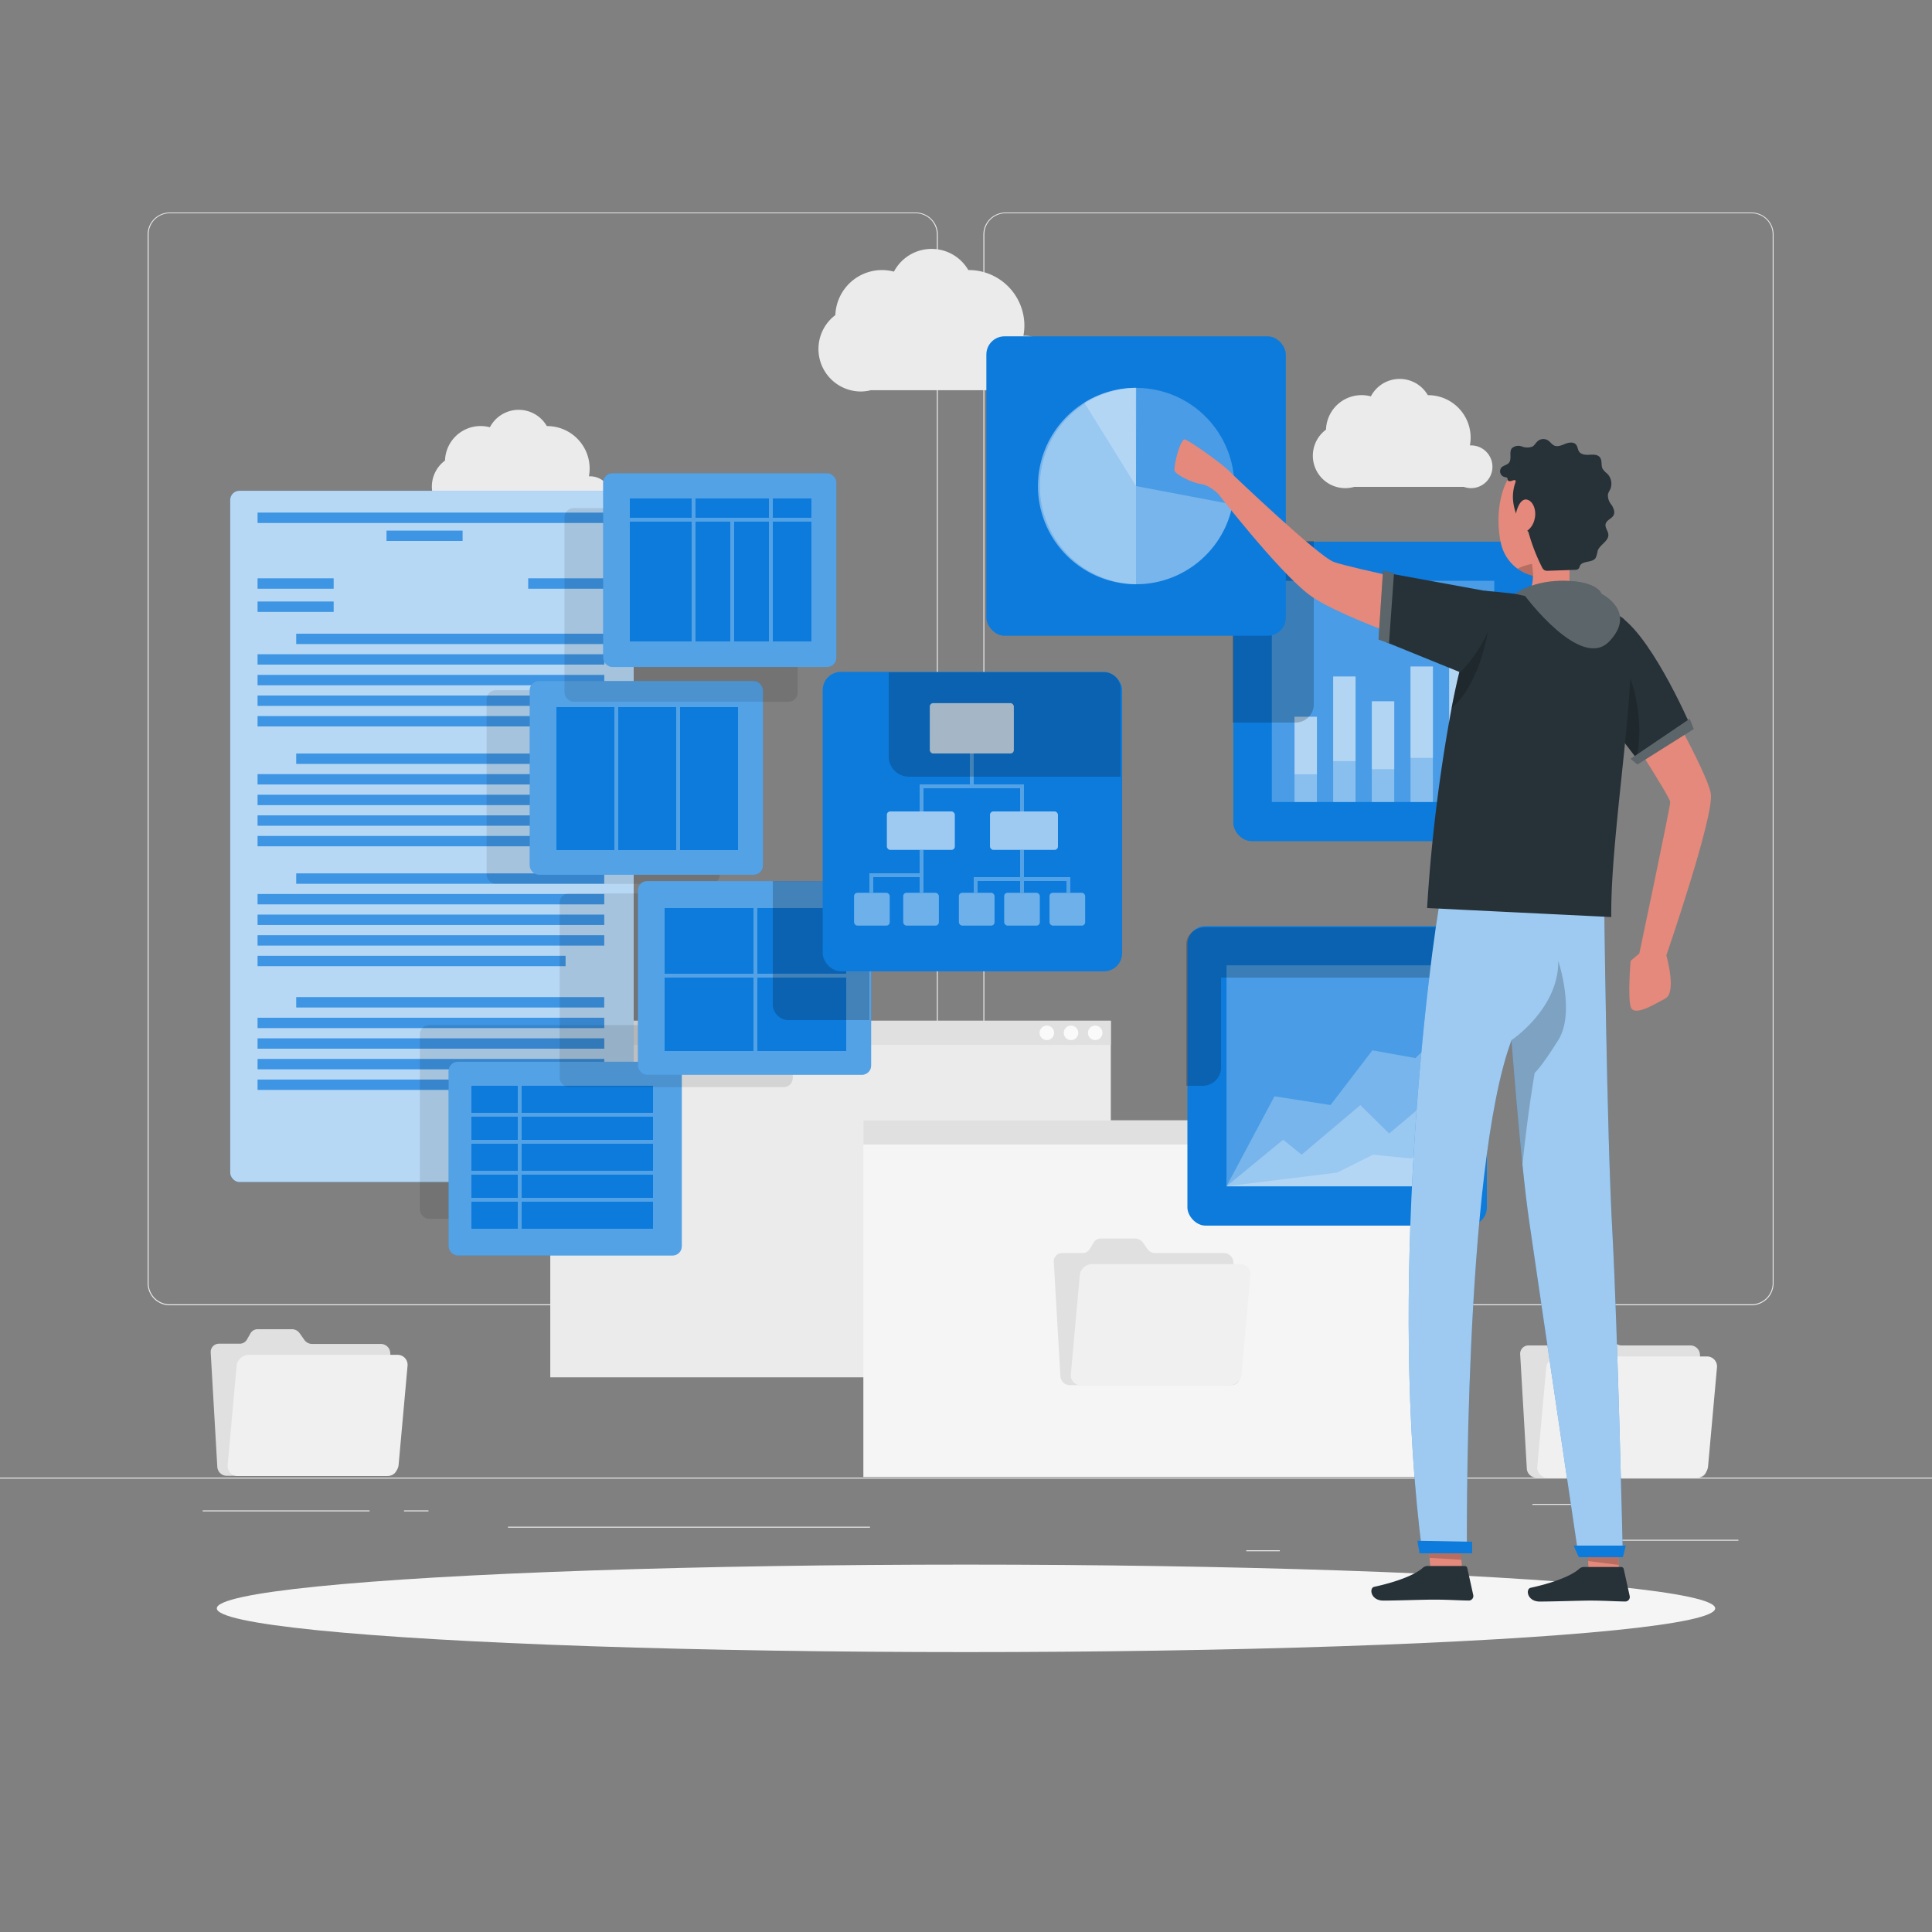 <svg xmlns="http://www.w3.org/2000/svg" viewBox="0 0 500 500"><rect x="0" y="0" width="500" height="500" fill="#808080" stroke="none"/><g id="freepik--background-complete--inject-70"><rect y="382.4" width="500" height="0.25" style="fill:#ebebeb"></rect><rect x="416.78" y="398.49" width="33.12" height="0.25" style="fill:#ebebeb"></rect><rect x="322.53" y="401.21" width="8.69" height="0.25" style="fill:#ebebeb"></rect><rect x="396.59" y="389.21" width="19.19" height="0.25" style="fill:#ebebeb"></rect><rect x="52.46" y="390.89" width="43.19" height="0.25" style="fill:#ebebeb"></rect><rect x="104.56" y="390.89" width="6.33" height="0.25" style="fill:#ebebeb"></rect><rect x="131.47" y="395.11" width="93.68" height="0.25" style="fill:#ebebeb"></rect><path d="M237,337.8H43.91a5.71,5.71,0,0,1-5.7-5.71V60.66A5.71,5.71,0,0,1,43.91,55H237a5.71,5.71,0,0,1,5.71,5.71V332.09A5.71,5.71,0,0,1,237,337.8ZM43.91,55.2a5.46,5.46,0,0,0-5.45,5.46V332.09a5.46,5.46,0,0,0,5.45,5.46H237a5.47,5.47,0,0,0,5.46-5.46V60.66A5.47,5.47,0,0,0,237,55.2Z" style="fill:#ebebeb"></path><path d="M453.31,337.8H260.21a5.72,5.72,0,0,1-5.71-5.71V60.66A5.72,5.72,0,0,1,260.21,55h193.1A5.71,5.71,0,0,1,459,60.66V332.09A5.71,5.71,0,0,1,453.31,337.8ZM260.21,55.2a5.47,5.47,0,0,0-5.46,5.46V332.09a5.47,5.47,0,0,0,5.46,5.46h193.1a5.47,5.47,0,0,0,5.46-5.46V60.66a5.47,5.47,0,0,0-5.46-5.46Z" style="fill:#ebebeb"></path><rect x="142.41" y="264.17" width="145.07" height="92.28" style="fill:#ebebeb"></rect><rect x="142.41" y="264.17" width="145.07" height="6.25" style="fill:#e0e0e0"></rect><circle cx="283.44" cy="267.3" r="1.88" style="fill:#fafafa"></circle><circle cx="277.18" cy="267.3" r="1.88" style="fill:#fafafa"></circle><circle cx="270.92" cy="267.3" r="1.88" style="fill:#fafafa"></circle><rect x="223.44" y="289.96" width="145.07" height="92.28" style="fill:#f5f5f5"></rect><rect x="223.44" y="289.96" width="145.07" height="6.25" style="fill:#e0e0e0"></rect><path d="M366.35,293.08a1.88,1.88,0,1,1-1.88-1.88A1.88,1.88,0,0,1,366.35,293.08Z" style="fill:#fafafa"></path><path d="M360.09,293.08a1.88,1.88,0,1,1-1.88-1.88A1.88,1.88,0,0,1,360.09,293.08Z" style="fill:#fafafa"></path><path d="M353.83,293.08A1.88,1.88,0,1,1,352,291.2,1.88,1.88,0,0,1,353.83,293.08Z" style="fill:#fafafa"></path><path d="M265.22,86.89h-.36a14.81,14.81,0,0,0,.25-2.61,14.4,14.4,0,0,0-14.4-14.39h-.11a11,11,0,0,0-19.25.41,12,12,0,0,0-3.07-.41,12.1,12.1,0,0,0-12.09,11.65,11,11,0,0,0,6.54,19.78,10.83,10.83,0,0,0,2.63-.33h37.7a7.33,7.33,0,0,0,2.16.33,7.22,7.22,0,1,0,0-14.44Z" style="fill:#ebebeb"></path><path d="M380.69,115.27h-.28a10.83,10.83,0,0,0,.19-2,11,11,0,0,0-11-11h-.08a8.41,8.41,0,0,0-14.74.31,9.21,9.21,0,0,0-11.61,8.61,8.39,8.39,0,0,0,5,15.14,8.5,8.5,0,0,0,2.32-.33h28.34a5.53,5.53,0,1,0,1.87-10.73Z" style="fill:#ebebeb"></path><path d="M152.69,123.27h-.28a10.83,10.83,0,0,0,.19-2,11,11,0,0,0-11-11h-.08a8.41,8.41,0,0,0-14.74.31,9.21,9.21,0,0,0-11.61,8.61,8.39,8.39,0,0,0,5,15.14,8.5,8.5,0,0,0,2.32-.33h28.34a5.53,5.53,0,1,0,1.87-10.73Z" style="fill:#ebebeb"></path><path d="M78.78,346.78,77.52,345a2.42,2.42,0,0,0-2-1H66.7a2.13,2.13,0,0,0-1.84,1l-1,1.75a2.14,2.14,0,0,1-1.84,1H56.68a2.14,2.14,0,0,0-2.15,2.3l1.71,29.59a2.47,2.47,0,0,0,2.42,2.3h41.91a2.14,2.14,0,0,0,2.15-2.3L101,350.11a2.45,2.45,0,0,0-2.41-2.3H80.74A2.45,2.45,0,0,1,78.78,346.78Z" style="fill:#e0e0e0"></path><path d="M102.78,350.63H64.38a3.21,3.21,0,0,0-3.15,2.87l-2.31,25.63A2.6,2.6,0,0,0,61.56,382H100a3.23,3.23,0,0,0,3.16-2.87l2.31-25.63A2.59,2.59,0,0,0,102.78,350.63Z" style="fill:#f0f0f0"></path><path d="M417.71,347.2l-1.25-1.75a2.44,2.44,0,0,0-2-1h-8.86a2.11,2.11,0,0,0-1.84,1l-1.06,1.75a2.13,2.13,0,0,1-1.84,1h-5.29a2.14,2.14,0,0,0-2.15,2.3l1.72,29.59a2.45,2.45,0,0,0,2.41,2.3H439.5a2.14,2.14,0,0,0,2.15-2.3l-1.71-29.59a2.47,2.47,0,0,0-2.42-2.3H419.67A2.45,2.45,0,0,1,417.71,347.2Z" style="fill:#e0e0e0"></path><path d="M441.71,351.05H403.32a3.22,3.22,0,0,0-3.16,2.87l-2.31,25.63a2.6,2.6,0,0,0,2.64,2.87h38.39a3.23,3.23,0,0,0,3.16-2.87l2.31-25.63A2.59,2.59,0,0,0,441.71,351.05Z" style="fill:#f0f0f0"></path><path d="M297,323.29l-1.26-1.75a2.42,2.42,0,0,0-2-1h-8.86a2.13,2.13,0,0,0-1.84,1L282,323.29a2.14,2.14,0,0,1-1.84,1h-5.29a2.14,2.14,0,0,0-2.15,2.3l1.71,29.59a2.47,2.47,0,0,0,2.42,2.3h41.9a2.13,2.13,0,0,0,2.15-2.3l-1.71-29.59a2.45,2.45,0,0,0-2.41-2.3H298.93A2.45,2.45,0,0,1,297,323.29Z" style="fill:#e0e0e0"></path><path d="M321,327.14h-38.4a3.22,3.22,0,0,0-3.15,2.87l-2.31,25.63a2.59,2.59,0,0,0,2.64,2.87h38.39a3.23,3.23,0,0,0,3.16-2.87L323.6,330A2.58,2.58,0,0,0,321,327.14Z" style="fill:#f0f0f0"></path></g><g id="freepik--Shadow--inject-70"><ellipse id="freepik--path--inject-70" cx="250" cy="416.24" rx="193.89" ry="11.32" style="fill:#f5f5f5"></ellipse></g><g id="freepik--Script--inject-70"><rect x="59.58" y="127.01" width="104.42" height="178.9" rx="2.37" style="fill:#0C7BDC"></rect><rect x="59.58" y="127.01" width="104.42" height="178.9" rx="2.37" style="fill:#fff;opacity:0.7;isolation:isolate"></rect><rect x="66.67" y="149.68" width="19.67" height="2.67" style="fill:#0C7BDC"></rect><rect x="66.67" y="155.68" width="19.67" height="2.67" style="fill:#0C7BDC"></rect><rect x="136.71" y="149.68" width="19.67" height="2.67" style="fill:#0C7BDC"></rect><rect x="100.04" y="137.33" width="19.67" height="2.67" style="fill:#0C7BDC"></rect><rect x="66.67" y="132.67" width="89.71" height="2.67" style="fill:#0C7BDC"></rect><rect x="76.67" y="164" width="79.7" height="2.67" style="fill:#0C7BDC"></rect><rect x="66.67" y="169.33" width="89.71" height="2.67" style="fill:#0C7BDC"></rect><rect x="66.67" y="174.67" width="89.71" height="2.67" style="fill:#0C7BDC"></rect><rect x="66.67" y="180" width="89.71" height="2.67" style="fill:#0C7BDC"></rect><rect x="66.67" y="185.33" width="79.7" height="2.67" style="fill:#0C7BDC"></rect><rect x="76.67" y="195.02" width="79.7" height="2.67" style="fill:#0C7BDC"></rect><rect x="66.67" y="200.35" width="89.71" height="2.67" style="fill:#0C7BDC"></rect><rect x="66.67" y="205.69" width="89.71" height="2.67" style="fill:#0C7BDC"></rect><rect x="66.67" y="211.02" width="89.71" height="2.67" style="fill:#0C7BDC"></rect><rect x="66.67" y="216.35" width="79.7" height="2.67" style="fill:#0C7BDC"></rect><rect x="76.67" y="226.04" width="79.7" height="2.67" style="fill:#0C7BDC"></rect><rect x="66.67" y="231.37" width="89.71" height="2.67" style="fill:#0C7BDC"></rect><rect x="66.67" y="236.71" width="89.71" height="2.67" style="fill:#0C7BDC"></rect><rect x="66.67" y="242.04" width="89.71" height="2.67" style="fill:#0C7BDC"></rect><rect x="66.67" y="247.37" width="79.7" height="2.67" style="fill:#0C7BDC"></rect><rect x="76.67" y="258.06" width="79.7" height="2.67" style="fill:#0C7BDC"></rect><rect x="66.67" y="263.39" width="89.71" height="2.67" style="fill:#0C7BDC"></rect><rect x="66.67" y="268.73" width="89.71" height="2.67" style="fill:#0C7BDC"></rect><rect x="66.67" y="274.06" width="89.71" height="2.67" style="fill:#0C7BDC"></rect><rect x="66.67" y="279.39" width="79.7" height="2.67" style="fill:#0C7BDC"></rect><rect x="136.71" y="294.77" width="19.67" height="2.67" style="fill:#0C7BDC"></rect><g style="opacity:0.2;isolation:isolate"><rect x="66.67" y="149.68" width="19.67" height="2.67" style="fill:#fff"></rect><rect x="66.67" y="155.68" width="19.67" height="2.67" style="fill:#fff"></rect><rect x="136.71" y="149.68" width="19.67" height="2.67" style="fill:#fff"></rect><rect x="100.04" y="137.33" width="19.67" height="2.67" style="fill:#fff"></rect><rect x="66.67" y="132.67" width="89.71" height="2.67" style="fill:#fff"></rect><rect x="76.67" y="164" width="79.7" height="2.67" style="fill:#fff"></rect><rect x="66.67" y="169.33" width="89.71" height="2.67" style="fill:#fff"></rect><rect x="66.67" y="174.67" width="89.71" height="2.67" style="fill:#fff"></rect><rect x="66.67" y="180" width="89.71" height="2.67" style="fill:#fff"></rect><rect x="66.67" y="185.33" width="79.7" height="2.67" style="fill:#fff"></rect><rect x="76.67" y="195.02" width="79.7" height="2.67" style="fill:#fff"></rect><rect x="66.67" y="200.35" width="89.71" height="2.67" style="fill:#fff"></rect><rect x="66.67" y="205.69" width="89.71" height="2.67" style="fill:#fff"></rect><rect x="66.67" y="211.02" width="89.71" height="2.67" style="fill:#fff"></rect><rect x="66.67" y="216.35" width="79.7" height="2.67" style="fill:#fff"></rect><rect x="76.67" y="226.04" width="79.7" height="2.67" style="fill:#fff"></rect><rect x="66.67" y="231.37" width="89.71" height="2.67" style="fill:#fff"></rect><rect x="66.67" y="236.71" width="89.71" height="2.67" style="fill:#fff"></rect><rect x="66.67" y="242.04" width="89.71" height="2.67" style="fill:#fff"></rect><rect x="66.67" y="247.37" width="79.7" height="2.67" style="fill:#fff"></rect><rect x="76.67" y="258.06" width="79.7" height="2.67" style="fill:#fff"></rect><rect x="66.67" y="263.39" width="89.71" height="2.67" style="fill:#fff"></rect><rect x="66.67" y="268.73" width="89.71" height="2.67" style="fill:#fff"></rect><rect x="66.67" y="274.06" width="89.71" height="2.67" style="fill:#fff"></rect><rect x="66.67" y="279.39" width="79.7" height="2.67" style="fill:#fff"></rect><rect x="136.71" y="294.77" width="19.67" height="2.67" style="fill:#fff"></rect></g></g><g id="freepik--data-2--inject-70"><rect x="108.66" y="265.3" width="60.34" height="50.13" rx="2.37" style="opacity:0.1;isolation:isolate"></rect><rect x="116.1" y="274.79" width="60.34" height="50.13" rx="2.37" style="fill:#0C7BDC"></rect><rect x="116.1" y="274.79" width="60.34" height="50.13" rx="2.37" style="fill:#fff;opacity:0.3;isolation:isolate"></rect><rect x="122" y="304" width="12" height="6" style="fill:#0C7BDC"></rect><rect x="135" y="304" width="34" height="6" style="fill:#0C7BDC"></rect><rect x="122" y="296" width="12" height="7" style="fill:#0C7BDC"></rect><rect x="122" y="289" width="12" height="6" style="fill:#0C7BDC"></rect><rect x="135" y="296" width="34" height="7" style="fill:#0C7BDC"></rect><rect x="135" y="311" width="34" height="7" style="fill:#0C7BDC"></rect><rect x="135" y="289" width="34" height="6" style="fill:#0C7BDC"></rect><rect x="122" y="311" width="12" height="7" style="fill:#0C7BDC"></rect><rect x="122" y="281" width="12" height="7" style="fill:#0C7BDC"></rect><rect x="135" y="281" width="34" height="7" style="fill:#0C7BDC"></rect><rect x="125.93" y="178.62" width="60.34" height="50.13" rx="2.37" style="opacity:0.1;isolation:isolate"></rect><rect x="137.1" y="176.25" width="60.34" height="50.13" rx="2.37" style="fill:#0C7BDC"></rect><rect x="137.1" y="176.25" width="60.34" height="50.13" rx="2.37" style="fill:#fff;opacity:0.3;isolation:isolate"></rect><rect x="176" y="183" width="15" height="7" style="fill:#0C7BDC"></rect><rect x="160" y="183" width="15" height="7" style="fill:#0C7BDC"></rect><rect x="160" y="190" width="15" height="30" style="fill:#0C7BDC"></rect><rect x="176" y="190" width="15" height="30" style="fill:#0C7BDC"></rect><rect x="144" y="183" width="15" height="7" style="fill:#0C7BDC"></rect><rect x="144" y="190" width="15" height="30" style="fill:#0C7BDC"></rect><rect x="144.83" y="231.23" width="60.34" height="50.13" rx="2.37" style="opacity:0.1;isolation:isolate"></rect><rect x="165.1" y="228.02" width="60.34" height="50.13" rx="2.37" style="fill:#0C7BDC"></rect><rect x="165.1" y="228.02" width="60.34" height="50.13" rx="2.37" style="fill:#fff;opacity:0.3;isolation:isolate"></rect><rect x="196" y="235" width="23" height="17" style="fill:#0C7BDC"></rect><rect x="172" y="235" width="23" height="17" style="fill:#0C7BDC"></rect><rect x="172" y="253" width="23" height="19" style="fill:#0C7BDC"></rect><rect x="196" y="253" width="23" height="19" style="fill:#0C7BDC"></rect><path d="M225,230.39V264H204.27a4.15,4.15,0,0,1-4.27-4.46V228h23.07C224.38,228,225,229.08,225,230.39Z" style="opacity:0.2;isolation:isolate"></path><rect x="146.09" y="131.49" width="60.34" height="50.13" rx="2.37" style="opacity:0.1;isolation:isolate"></rect><rect x="156.1" y="122.48" width="60.34" height="50.13" rx="2.37" style="fill:#0C7BDC"></rect><rect x="156.1" y="122.48" width="60.34" height="50.13" rx="2.37" style="fill:#fff;opacity:0.3;isolation:isolate"></rect><rect x="180" y="129" width="19" height="5" style="fill:#0C7BDC"></rect><rect x="180" y="135" width="9" height="31" style="fill:#0C7BDC"></rect><rect x="200" y="129" width="10" height="5" style="fill:#0C7BDC"></rect><rect x="200" y="135" width="10" height="31" style="fill:#0C7BDC"></rect><rect x="190" y="135" width="9" height="31" style="fill:#0C7BDC"></rect><rect x="163" y="135" width="16" height="31" style="fill:#0C7BDC"></rect><rect x="163" y="129" width="16" height="5" style="fill:#0C7BDC"></rect></g><g id="freepik--data-1--inject-70"><rect x="307.3" y="239.69" width="77.5" height="77.5" rx="4.71" style="fill:#0C7BDC"></rect><rect x="317.42" y="249.82" width="57.58" height="57.25" style="fill:#fff;opacity:0.25"></rect><polygon points="317.42 307 332.08 294.95 336.87 298.81 352.05 285.99 359.51 293.33 375 280.33 375 307 317.42 307" style="fill:#fff;opacity:0.25"></polygon><polygon points="317.42 307 329.83 283.72 344.33 285.98 355.17 271.82 366.33 273.83 375 265.17 375 307 317.42 307" style="fill:#fff;opacity:0.25"></polygon><polygon points="317.42 307 346.05 303.46 355.33 298.82 365.33 299.82 375 295 375 307 317.42 307" style="fill:#fff;opacity:0.25"></polygon><path d="M377,240v8a5.22,5.22,0,0,1-5,5H316v23.48a4.77,4.77,0,0,1-5,4.52h-4V244.4c0-2.6,2.4-4.4,5-4.4Z" style="opacity:0.2;isolation:isolate"></path><rect x="212.91" y="173.88" width="77.5" height="77.5" rx="4.71" style="fill:#0C7BDC"></rect><rect x="240.63" y="181.97" width="21.75" height="13.03" rx="0.87" style="fill:#fff;opacity:0.8"></rect><rect x="229.52" y="210" width="17.59" height="9.95" rx="0.87" style="fill:#fff;opacity:0.6"></rect><rect x="256.21" y="210" width="17.59" height="9.95" rx="0.87" style="fill:#fff;opacity:0.6"></rect><rect x="248.16" y="231.05" width="9.23" height="8.5" rx="0.87" style="fill:#fff;opacity:0.4"></rect><rect x="259.88" y="231.05" width="9.23" height="8.5" rx="0.87" style="fill:#fff;opacity:0.4"></rect><rect x="271.61" y="231.05" width="9.23" height="8.5" rx="0.87" style="fill:#fff;opacity:0.4"></rect><rect x="221.03" y="231.05" width="9.23" height="8.5" rx="0.87" style="fill:#fff;opacity:0.4"></rect><rect x="233.75" y="231.05" width="9.23" height="8.5" rx="0.87" style="fill:#fff;opacity:0.4"></rect><g style="opacity:0.3"><polygon points="264 210 265 210 265 203 252 203 252 195 251 195 251 203 238 203 238 210 239 210 239 204 264 204 264 210" style="fill:#fff"></polygon><polygon points="238 226 225 226 225 231 226 231 226 227 238 227 238 231 239 231 239 220 238 220 238 226" style="fill:#fff"></polygon><polygon points="265 227 265 220 264 220 264 227 252 227 252 231 253 231 253 228 264 228 264 231 265 231 265 228 276 228 276 231 277 231 277 227 265 227" style="fill:#fff"></polygon></g><path d="M290,178.59V201H235.07a5.25,5.25,0,0,1-5.07-5V174h55.71A4.27,4.27,0,0,1,290,178.59Z" style="opacity:0.2;isolation:isolate"></path><rect x="319.18" y="140.19" width="77.5" height="77.5" rx="4.71" style="fill:#0C7BDC"></rect><rect x="329.14" y="150.31" width="57.58" height="57.25" style="fill:#fff;opacity:0.25"></rect><rect x="335.02" y="185.5" width="5.8" height="14.87" style="fill:#fff;opacity:0.35"></rect><rect x="335.02" y="185.5" width="5.8" height="22.06" style="fill:#fff;opacity:0.35"></rect><rect x="345.02" y="175.08" width="5.8" height="21.89" style="fill:#fff;opacity:0.35"></rect><rect x="345.02" y="175.08" width="5.8" height="32.48" style="fill:#fff;opacity:0.35"></rect><rect x="355.03" y="181.49" width="5.8" height="17.57" style="fill:#fff;opacity:0.35"></rect><rect x="355.03" y="181.49" width="5.8" height="26.07" style="fill:#fff;opacity:0.35"></rect><rect x="365.04" y="172.49" width="5.8" height="23.64" style="fill:#fff;opacity:0.35"></rect><rect x="365.04" y="172.49" width="5.8" height="35.07" style="fill:#fff;opacity:0.35"></rect><rect x="375.04" y="158.74" width="5.8" height="32.9" style="fill:#fff;opacity:0.35"></rect><rect x="375.04" y="158.74" width="5.8" height="48.82" style="fill:#fff;opacity:0.35"></rect><path d="M340,140v42.4a4.72,4.72,0,0,1-4.83,4.6H319V144.89a5,5,0,0,1,4.88-4.89Z" style="opacity:0.2;isolation:isolate"></path><rect x="255.27" y="87.04" width="77.5" height="77.5" rx="4.71" style="fill:#0C7BDC"></rect><circle cx="294.02" cy="125.79" r="25.41" transform="translate(122.76 395.86) rotate(-80.78)" style="fill:#fff;opacity:0.25"></circle><path d="M294,125.79l25,4.74a25.41,25.41,0,1,1-25-30.16Z" style="fill:#fff;opacity:0.25"></path><path d="M294,125.79,294,151.2a25.42,25.42,0,0,1,.07-50.83Z" style="fill:#fff;opacity:0.25"></path><path d="M294,125.79l-13.39-21.6a25,25,0,0,1,6.39-2.83,25.32,25.32,0,0,1,6.92-1Z" style="fill:#fff;opacity:0.25"></path></g><g id="freepik--Character--inject-70"><g id="freepik--group--inject-70"><path d="M428.25,176s13.5,23.66,14.5,29.33-11.5,41.92-11.5,41.92,2.75,9.54-.25,11.15-8.24,4.85-9,2.1,0-11.82,0-11.82l2.26-1.93s8-37.88,8-39.19-14.51-23.65-14.51-23.65Z" style="fill:#e4897b"></path><polygon points="378.48 407.03 370.37 407.88 369.96 403.18 368.85 390.39 376.96 389.53 378.19 403.66 378.48 407.03" style="fill:#e4897b"></polygon><polygon points="418.96 406 411.1 406 411.03 404.22 411.02 404 410.62 392.6 410.61 392.37 410.45 388 418.32 388 418.96 406" style="fill:#e4897b"></polygon><polygon points="376.96 389.53 378.19 403.66 369.96 403.18 368.85 390.39 376.96 389.53" style="opacity:0.2;isolation:isolate"></polygon><polygon points="418.91 405 418.9 405 411.03 404 411.02 404 410.61 393 410.62 393 418.5 393.63 418.9 404.65 418.91 405" style="opacity:0.2;isolation:isolate"></polygon><path d="M437.28,187.33l-13.53,9.2-.26-.33-8.21-10.7-5-6.56,7.43-20.2C426.25,162,437.28,187.33,437.28,187.33Z" style="fill:#263238"></path><path d="M423.49,196.2l-8.21-10.7,6.59-10.11S425.9,185.83,423.49,196.2Z" style="opacity:0.2;isolation:isolate"></path><path d="M410,405.53h9.55a.68.68,0,0,1,.67.54l1.55,7a1.18,1.18,0,0,1-1.15,1.4c-3.09-.05-5.34-.24-9.22-.24-2.39,0-9.6.25-12.9.25s-3.73-3.26-2.38-3.56c6.06-1.32,10.62-3.15,12.56-4.89A1.89,1.89,0,0,1,410,405.53Z" style="fill:#263238"></path><path d="M369.51,405.28h9.55a.68.68,0,0,1,.67.54l1.55,7a1.18,1.18,0,0,1-1.15,1.4c-3.09-.05-5.34-.24-9.22-.24-2.39,0-9.6.25-12.9.25s-3.73-3.26-2.38-3.56c6.06-1.32,10.62-3.15,12.56-4.89A1.89,1.89,0,0,1,369.51,405.28Z" style="fill:#263238"></path><path d="M368.11,402h11.53s-.94-99.25,11.53-132.77c.88,11.08,1.87,22.57,2.84,32.15.6,5.93,1.21,11,1.78,14.91,3.63,25,12.78,86.71,12.78,86.71H420s-1.36-59.14-2.7-83.7c-1.49-26.67-2.13-85.3-2.2-90.3H373.36C369.39,250,359.21,334,368.11,402Z" style="fill:#0C7BDC"></path><path d="M368.11,402h11.53s-.94-99.25,11.53-132.77c.88,11.08,1.87,22.57,2.84,32.15.6,5.93,1.21,11,1.78,14.91,3.63,25,12.78,86.71,12.78,86.71H420s-1.36-59.14-2.7-83.7c-1.49-26.67-2.13-85.3-2.2-90.3H373.36C369.39,250,359.21,334,368.11,402Z" style="fill:#fff;opacity:0.6;isolation:isolate"></path><path d="M388.5,140.87c.1.38.21.76.34,1.11a11,11,0,0,0,5.32,6.07,9.85,9.85,0,0,0,11.76-1.88c3.94-4,3.84-8.57,4.28-16.34a10.66,10.66,0,0,0-14.71-10.64C387.86,122.3,386.82,133.87,388.5,140.87Z" style="fill:#e4897b"></path><path d="M392.73,147.17a11,11,0,0,0,1.43.88,9.91,9.91,0,0,0,8.51.37,11.37,11.37,0,0,0-1.39-2.64A15.37,15.37,0,0,0,392.73,147.17Z" style="opacity:0.2;isolation:isolate"></path><path d="M408.38,157.25c-3.83,3.48-13.21,2.19-13.21,2.19s-5.86-1.6-4.63-3.43c3.45-.57,5.12-2.18,5.81-4.24a10,10,0,0,0,.35-3.94,20.71,20.71,0,0,0-.29-2.2L408,137C406.49,142.71,404.63,153.14,408.38,157.25Z" style="fill:#e4897b"></path><path d="M392.23,124.39c.08.22-.12.67-.27,1.18a11.42,11.42,0,0,0-.42,3.07,12.67,12.67,0,0,0,4,9,50,50,0,0,0,3.5,9.11,1.94,1.94,0,0,0,.58.77,1.86,1.86,0,0,0,1.12.19l6.78-.23a1.37,1.37,0,0,0,1.09-.38,3.26,3.26,0,0,0,.25-.61c.61-1.46,3.19-.77,4.08-2.08a7.24,7.24,0,0,0,.53-1.86c.56-1.62,2.85-2.46,2.77-4.18-.05-1-1-1.9-.68-2.86s1.5-1.26,2-2.12,0-2-.55-2.8a3.67,3.67,0,0,1-.86-2.77,6.12,6.12,0,0,1,.52-1.06,3.69,3.69,0,0,0-.67-4.13,6.3,6.3,0,0,1-1.24-1.29c-.46-.87-.07-2-.63-2.87s-1.71-.84-2.69-.78-2.14,0-2.72-.74c-.42-.57-.4-1.38-.86-1.91-.66-.74-1.86-.54-2.79-.17s-1.95.84-2.85.43c-.63-.29-1-.93-1.57-1.31a2.27,2.27,0,0,0-2.67.15c-.5.43-.8,1.08-1.37,1.42a3.68,3.68,0,0,1-2.71,0,2.56,2.56,0,0,0-2.61.43c-.84,1,.07,2.78-.79,3.79-.49.58-1.39.66-1.92,1.2a1.54,1.54,0,0,0,.74,2.46c.3.06.69.08.8.36a2.5,2.5,0,0,1,.06.38c.11.39.66.41,1,.28C391.88,124.19,392.16,124.21,392.23,124.39Z" style="fill:#263238"></path><path d="M397.15,134.35a5,5,0,0,1-2.59,3.45c-1.58.67-2.62-1.56-2.39-3.89.22-2.08,1.29-5,3-4.61S397.7,132.26,397.15,134.35Z" style="fill:#e4897b"></path><path d="M391.17,269.18c.88,11.08,1.87,22.6,2.84,32.18,1.42-13.83,3.16-23.69,3.16-23.69s1.63-1.34,6.11-8.49,0-20.5,0-20.5C403.42,261.08,391.17,269.18,391.17,269.18Z" style="opacity:0.2;isolation:isolate"></path><path d="M417,237.33,369.33,235a425.79,425.79,0,0,1,6.34-51.75,196.14,196.14,0,0,1,5-20.36,100.16,100.16,0,0,1,3.63-10S413.93,155.33,420,160,416.67,213,417,237.33Z" style="fill:#263238"></path><path d="M392.14,153.68s4.53-3.56,13-3.37,9.33,3.37,9.33,3.37,9.33,4.65,2,12.32-21.77-11.76-21.77-11.76Z" style="fill:#263238"></path><path d="M392.14,153.68s4.53-3.56,13-3.37,9.33,3.37,9.33,3.37,9.33,4.65,2,12.32-21.77-11.76-21.77-11.76Z" style="fill:#fff;opacity:0.25"></path><path d="M385.05,163.5S383,177,375.67,183.25a196.14,196.14,0,0,1,5-20.36Z" style="opacity:0.2;isolation:isolate"></path><path d="M378.94,153.06s-29.61-6.05-33.77-7.64S319,122.79,319,122.79l-4.82,3.64s16.49,21.4,24.74,27.57S376,169.49,376,169.49Z" style="fill:#e4897b"></path><path d="M385.12,153.06l-25.79-4.71-.66,17.82L377.94,174S390.09,161.81,385.12,153.06Z" style="fill:#263238;isolation:isolate"></path><path d="M319,122.79c-2.37-2.71-11-8.56-12.27-9.06s-3.11,7.15-2.74,8.15,4.61,3.12,6.75,3.37,4.42,2.44,4.42,2.44Z" style="fill:#e4897b"></path><polygon points="357.93 147.7 360.76 148.35 359.47 166.49 356.76 165.5 357.93 147.7" style="fill:#263238"></polygon><polygon points="357.93 147.7 360.76 148.35 359.47 166.49 356.76 165.5 357.93 147.7" style="fill:#fff;opacity:0.25"></polygon><polygon points="422 196.38 437.28 186.03 438.33 188.67 423.77 197.83 422 196.38" style="fill:#263238"></polygon><polygon points="422 196.38 437.28 186.03 438.33 188.67 423.77 197.83 422 196.38" style="fill:#fff;opacity:0.25"></polygon><polygon points="366.81 398.75 367.38 402 381 402 381 399 366.81 398.75" style="fill:#0C7BDC"></polygon><polygon points="407.27 400 408.57 403 420 403 420.75 400 407.27 400" style="fill:#0C7BDC"></polygon></g></g></svg>